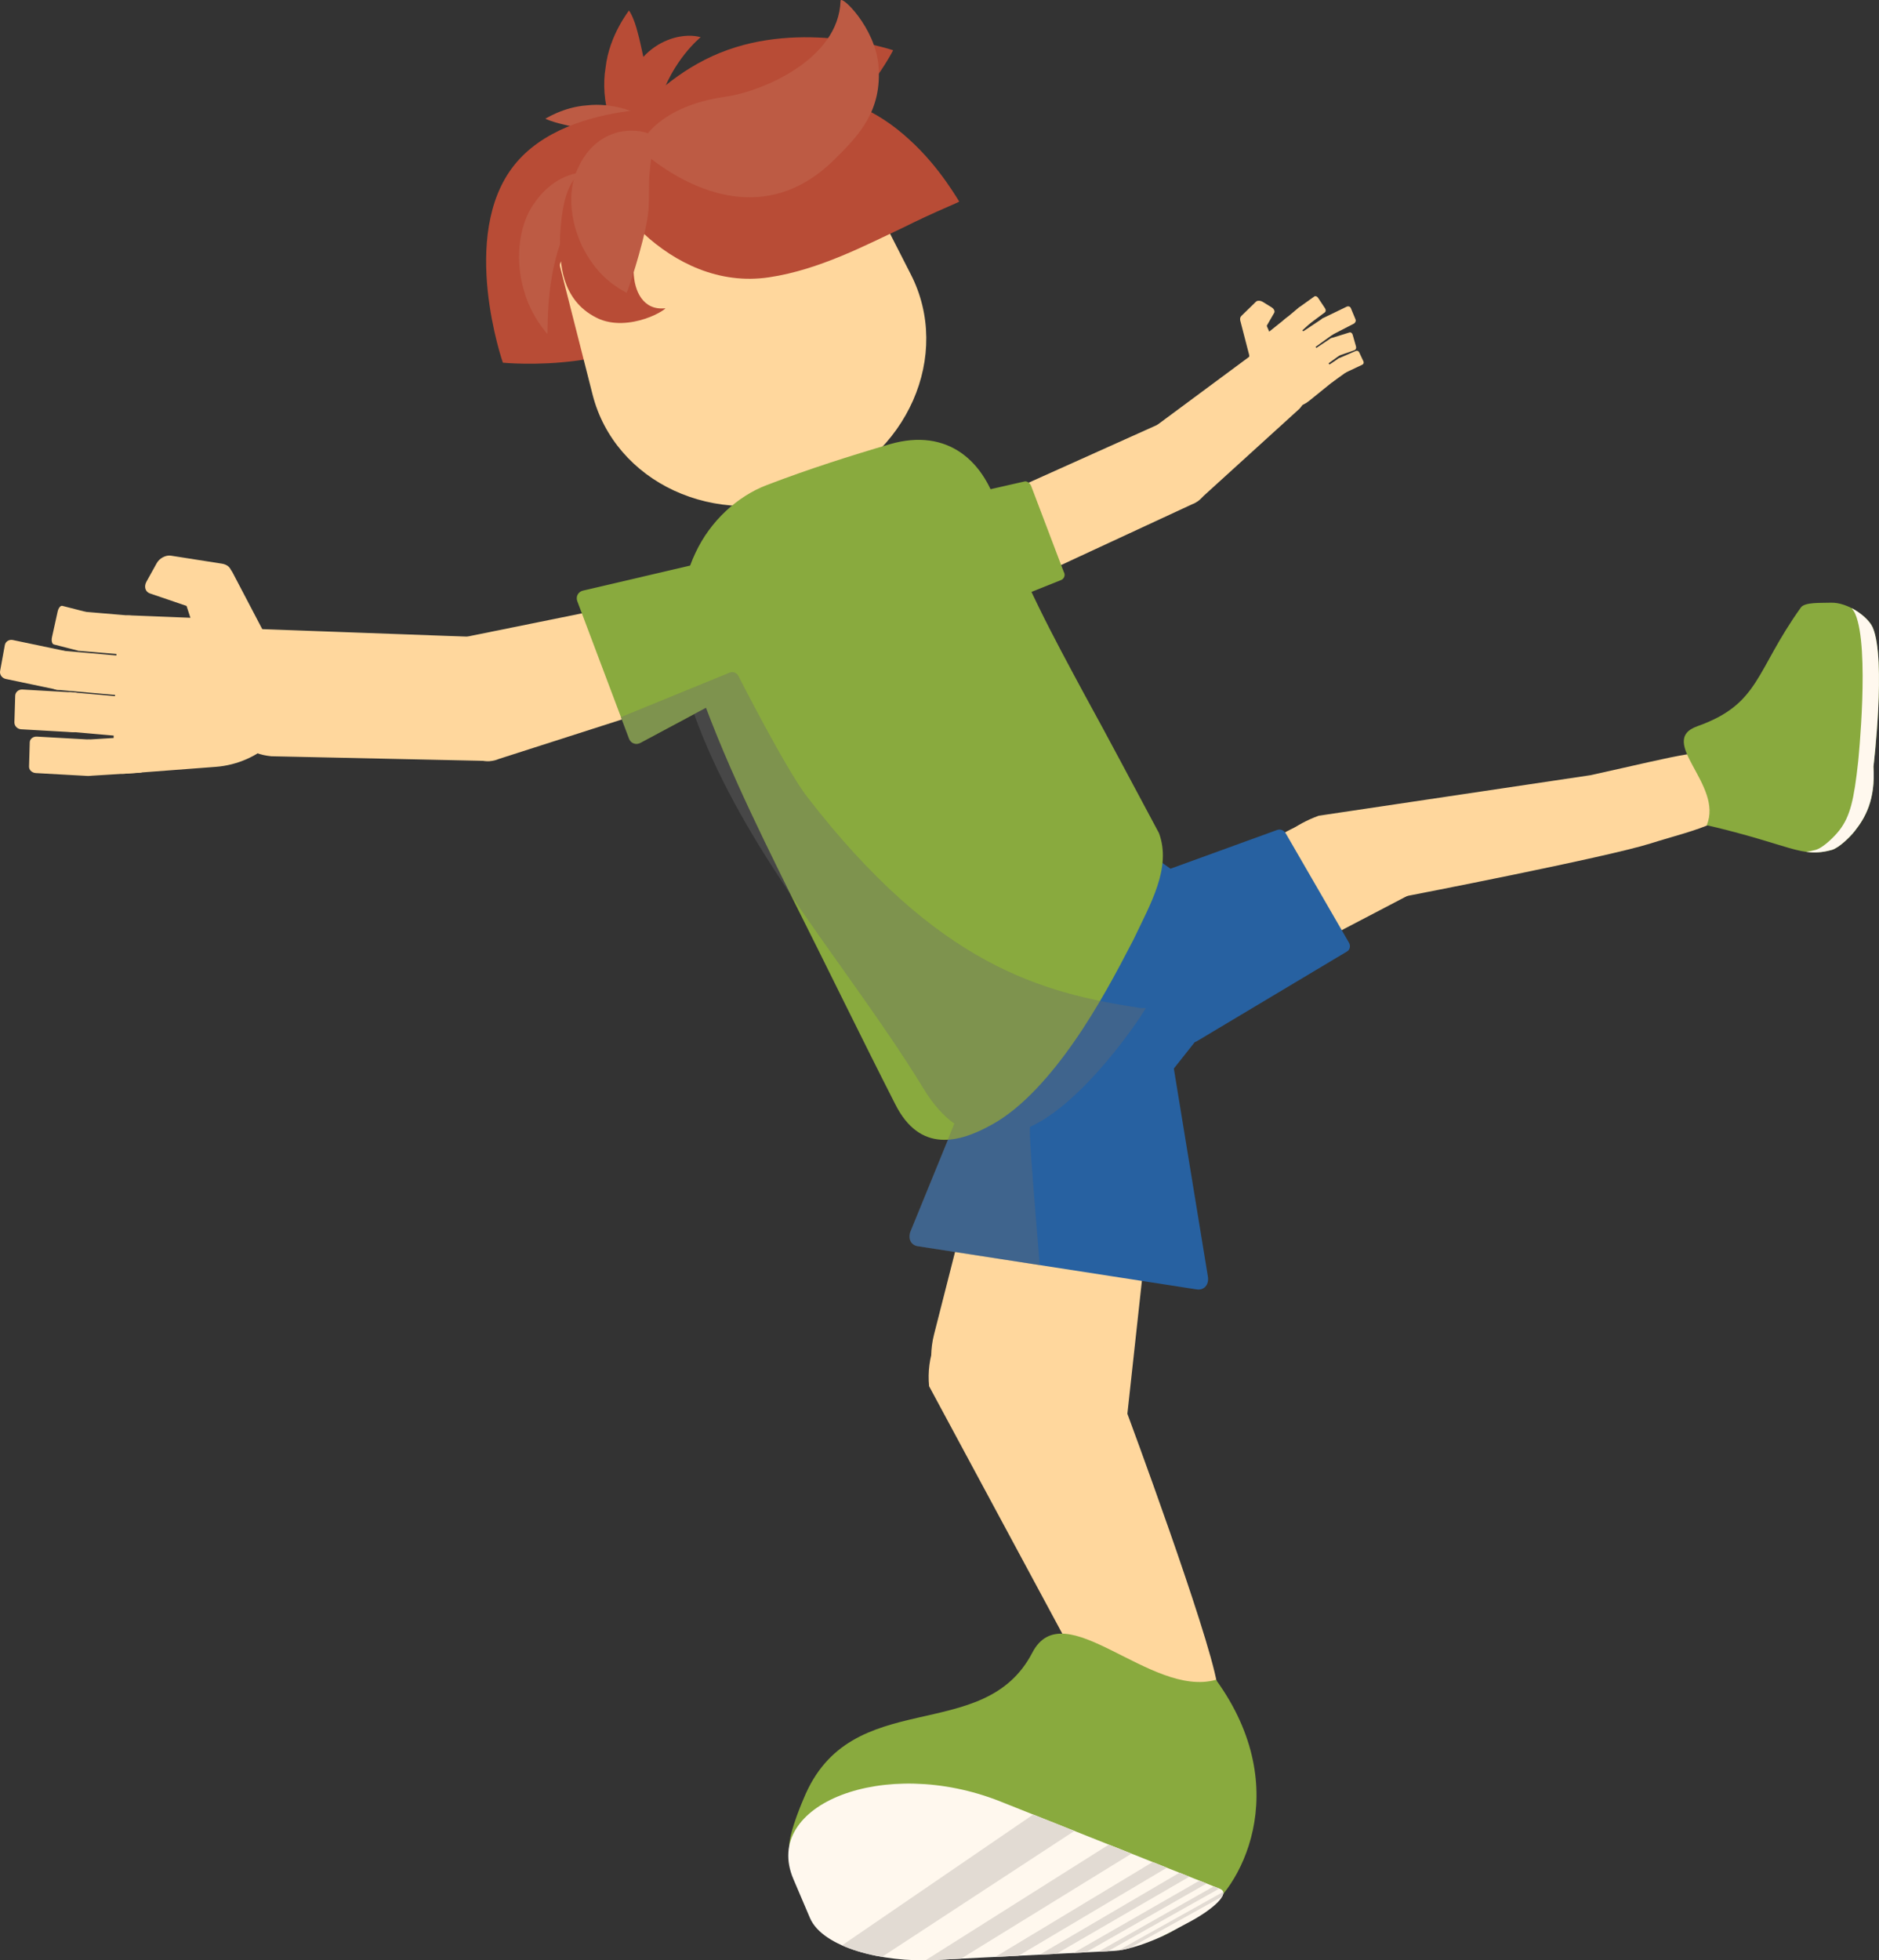 <?xml version="1.0" encoding="UTF-8"?><svg id="Layer_2" xmlns="http://www.w3.org/2000/svg" xmlns:xlink="http://www.w3.org/1999/xlink" viewBox="0 0 1569.229 1636.664"><rect x="0" y="0" width="1569.229" height="1636.664" fill="#333333" stroke="none"/><defs><style>.cls-1{fill:#89aa3e;}.cls-2{fill:#2761a1;}.cls-3{fill:#b84c36;}.cls-4{fill:#fff8ee;}.cls-5{fill:#ffd79d;}.cls-6{opacity:.36;}.cls-6,.cls-7,.cls-8,.cls-9{fill:none;}.cls-10{fill:#e2dbd3;}.cls-11{fill:#bd5b44;}.cls-8{clip-path:url(#clippath);}.cls-9{clip-path:url(#clippath-1);}.cls-12{fill:#686868;}</style><clipPath id="clippath"><path class="cls-7" d="m835.318,1503.995l183.552,72.977c8.839,3.514-4.746,16.563-25.625,27.729l-15.797,8.448c-15.886,8.496-35.823,15.084-47.281,15.665l-149.875,7.604c-42.975,2.18-93.271-10.243-103.886-35.161l-14.343-33.669c-26.563-62.355,76.802-101.942,173.255-63.594Z"/></clipPath><clipPath id="clippath-1"><path class="cls-7" d="m951.405,841.452c-81.202-12.482-168.359-35.018-277.38-176.223-17.712-22.941-57.325-100.768-57.325-100.768-1.409-2.885-4.923-4.092-7.808-2.683l-129.335,52.908c-2.885,1.41-4.092,4.923-2.683,7.809l22.746,34.732c1.41,2.885,4.924,4.092,7.809,2.683l76.663-35.343,177.489,299.46-36.014,102.294c-1.066,3.029.539,6.379,3.568,7.446l141.081,63.399c3.029,1.066-12.685-155.062-9.768-156.405,45.867-21.123,92.165-92.205,92.165-92.205,1.006-1.503,4.383-6.961,4.383-6.961,0,0-3.797.134-5.592-.142Z"/></clipPath></defs><g id="Layer_4"><path class="cls-3" d="m745.911,41.965s-36.25,71.293-105.293,99.329c-69.043,28.035-144.734,2.197-144.734,2.197,0,0,36.25-71.293,105.293-99.329,69.043-28.035,144.734-2.197,144.734-2.197Z"/><path class="cls-3" d="m585.198,30.959c-.279.466-23.725,18.983-34.513,54.508-12.242,35.286-6.747,74.165-7.265,73.716.67-.022-11.818-11.076-18.632-30.757-7.279-19.12-8.885-46.867,2.817-67.314,11.269-20.817,27.916-28.143,39.249-30.395,11.739-2.245,18.164.582,18.344.244Z"/><path class="cls-3" d="m525.217,8.751c.156-.059,4.156,5.743,7.215,17.946,3.475,11.989,6.01,30.379,12.826,50.545,6.347,20.689,18.3,35.941,28.294,44.071,10.044,8.463,18.13,9.803,17.885,10.357-.412-.054-4.741,5.058-15.194,9.192-10.23,3.693-26.586,6.407-45.892-8.628-19.617-14.198-29.218-48.545-24.605-75.765,3.092-27.763,20.397-48.4,19.471-47.718Z"/><path class="cls-11" d="m547.014,147.17c-.067-.27,3.804-3.167,6.656-10.332,2.557-6.995,4.094-18.259-7.452-31.302-10.971-13.237-36.041-19.871-55.917-17.572-20.248,1.379-35.303,11.689-34.86,11.102-.057.139,4.829,2.423,14.354,4.687,9.374,2.485,23.389,4.95,38.086,10.543,15.076,5.305,25.814,13.777,31.634,20.681,6.018,6.938,7.119,12.31,7.499,12.193Z"/><path class="cls-3" d="m587.18,90.999s36.939,106.128-9.236,164.616c-46.175,58.488-157.978,47.187-157.978,47.187,0,0-36.939-106.128,9.236-164.616,46.175-58.488,157.978-47.187,157.978-47.187Z"/><path class="cls-5" d="m677.902,412.255h-0c-81.296,30.639-164.588-10.29-183.027-82.831l-27.189-106.961c-.655-2.578,1.269-5.604,4.274-6.737l230.947-87.038c3.005-1.132,6.448-.129,7.657,2.24l50.169,98.301c34.025,66.668-1.535,152.389-82.832,183.027Z"/><path class="cls-11" d="m508.48,146.44c-.035.215-27.477,16.991-40.282,55.902-13.455,38.377-10.062,77.261-11.224,76.535.789.124-13.355-13.868-19.471-36.627-6.843-22.161-5.655-53.09,8.998-73.021,14.229-20.418,31.953-25.233,43.616-25.817,12.074-.456,18.088,3.32,18.362,3.028Z"/><path class="cls-3" d="m801.102,168.169c0,.81-18.595,7.713-47.727,22.272-29.132,13.557-68.801,34.772-110.948,41.057-42.148,6.345-78.793-12.357-104.902-36.497-26.109-23.494-41.68-52.426-41.681-51.614,0-.81,18.595-7.713,47.727-22.272,29.132-13.557,68.801-34.772,110.948-41.057,42.147-6.345,78.793,12.357,104.901,36.498,26.109,23.494,41.681,52.426,41.681,51.614Z"/><path class="cls-3" d="m555.33,257.409c-18.322,1.828-25.748-14.464-26.16-30.49-.586-16.499,5.844-32.732,11.191-41.726,22.493-36.828,6.431-59.765,6.531-59.88.335.013-24.876,1.478-44.331,8.327-9.911,3.586-18.636,8.725-24.489,18.02-5.969,9.415-9.065,22.986-10.385,46.186-.042,12.04.167,24.04,3.969,36.08,3.841,11.857,11.274,23.753,26.573,31.375,13.25,6.748,29.36,4.593,40.717.766,11.511-3.805,18.269-9.283,16.384-8.66Z"/><path class="cls-11" d="m548.617,114.521c.039-.299-4.56,12.332-5.694,25.472-1.765,13.607-.064,27.723-1.987,41.17-4.353,26.128-17.129,63.245-17.715,63.492.968-.386-17.181-7.173-30.335-27.578-13.518-19.202-22.039-52.021-10.216-76.693,11.209-24.826,30.805-31.173,44.111-31.318,13.877-.161,21.464,5.88,21.837,5.454Z"/><path class="cls-5" d="m862.073,1218.7h0c52.48,5.711,78.223,6.168,79.45-38.378l19.627-179.669c.757-27.48-26.177-56.723-61.287-67.422h-0c-36.861-11.232-73.866.547-81.098,28.933l-38.714,151.959c-12.379,48.591,25.638,98.441,82.022,104.577Z"/><path class="cls-5" d="m943.606,1515.009h0c58.091-29.795,80.497-63.836,72.752-109.397-7.427-43.69-74.834-225.29-74.834-225.29-10.898-40.237-38.551-113.73-82.65-111.855h-0c-48.178,2.049-87.567,40.366-82.95,88.879l125.659,233.375c8.017,84.22,16.314,96.44,42.023,124.289Z"/><path class="cls-5" d="m1178.779,698.861h0c22.157,21.774,31.173,33.262-3.639,49.182l-135.475,70.847c-21.475,9.82-53.654,7.72-73.916-4.474h0c-21.273-12.803-24.399-33.607-4.383-46.67l107.147-69.925c34.262-22.36,86.461-22.353,110.266,1.04Z"/><path class="cls-5" d="m1440.493,633.553c4.577,4.714,9.268,24.593,9.268,24.593,6.222,27.417-32.686,33.843-71.318,46.053-37.045,11.708-203.305,43.845-203.305,43.845-35.481,8.947-102.891,21.783-116.233,1.185h0c-14.576-22.503,2.483-53.54,42.396-68.182l226.917-33.828c77.859-17.115,101.247-25.023,112.274-13.665Z"/><path class="cls-11" d="m701.976.724c-1.598,49.35-66.277,75.868-96.141,80.022-61.606,8.832-72.452,42.974-72.708,43.111.805-.031,87.472,85.804,164.383,8.703,20.375-20.171,39.129-40.335,36.157-77.591-2.572-32.134-31.556-59.844-31.692-54.245Z"/><path class="cls-2" d="m1126.56,787.011l-52.9-91.447c-1.367-2.363-4.485-3.564-6.951-2.669l-89.216,32.392-30.034-21.525c-12.365-8.862-31.651-5.983-43.498,6.3l-123.184,127.721c-14.625,15.164-18.8,39.075-8.581,53.411l28.095,39.41-39.762,97.349c-2.416,5.914.208,11.598,5.907,12.481l232.88,36.079c6.314.978,10.556-3.935,9.442-10.736l-28.433-173.639,17.483-22.073c.628-.188,1.251-.452,1.854-.812l125.411-74.928c2.347-1.402,3.006-4.691,1.489-7.313Z"/><path class="cls-5" d="m639.259,368.551h78.09c3.809,0,6.902,3.093,6.902,6.902v36.694c0,25.359-20.588,45.947-45.947,45.947h0c-25.359,0-45.947-20.588-45.947-45.947v-36.694c0-3.809,3.093-6.902,6.902-6.902Z" transform="translate(-102.183 265.767) rotate(-20.65)"/><path class="cls-1" d="m946.559,784.612c-13.737,26.512-29.695,56.653-49.472,85.015-19.563,28.145-43.005,54.736-67.3,68.509-28.859,16.486-61.615,24.633-82.15-16.268-28.097-55.093-55.658-111.978-86.412-173.064-30.057-61.023-63.299-127.408-86.195-199.769-9.202-28.84-6.929-60.974,5.787-87.477,12.418-26.635,35.08-47.273,59.538-56.566,34.604-13.258,69.681-24.441,103.171-34.242,47.474-13.591,79.659,13.443,91.166,58.633,18.704,54.017,45.83,103.701,69.329,147.399,24.11,43.86,44.423,82.623,63.893,118.79,10.651,28.927-7.011,58.832-21.356,89.04Z"/><path class="cls-5" d="m416.517,633.675l169.211-54.285c11.33-5.157,13.639-27.022,5.455-48.736h0c-8.184-21.715-24.273-36.416-36.093-32.56l-176.216,35.699c-18.652,5.641-25.699,33.751-14.957,62.254h0c10.742,28.503,34.715,45.306,52.6,37.629Z"/><path class="cls-5" d="m194.177,477.868l25.913,49.429c4.013,7.655,1.611,16.778-5.538,19.892l-26.76,11.656c-7.149,3.114-15.291-1.416-17.961-9.656l-17.239-53.207c-1.743-5.379,1.322-11.547,6.745-13.909l20.299-8.842c5.423-2.362,11.922-.36,14.542,4.637Z"/><path class="cls-5" d="m30.805,614.994l43.365,2.416c3.199.178,5.75,2.611,5.669,5.405l-.589,20.277c-.081,2.795-2.765,4.936-5.964,4.757l-43.365-2.416c-3.199-.178-5.75-2.611-5.669-5.405l.589-20.277c.081-2.795,2.765-4.936,5.964-4.757Z"/><path class="cls-5" d="m18.689,575.682l43.363,2.463c3.199.182,5.741,2.825,5.648,5.873l-.67,22.118c-.092,3.048-2.785,5.394-5.984,5.212l-43.363-2.463c-3.199-.182-5.741-2.825-5.648-5.873l.67-22.118c.092-3.048,2.785-5.394,5.984-5.212Z"/><path class="cls-5" d="m52.045,505.827l20.169,5.16c1.488.381,2.172,3.113,1.52,6.071l-4.731,21.465c-.652,2.958-2.403,5.068-3.891,4.687l-20.169-5.16c-1.488-.381-2.172-3.113-1.52-6.071l4.731-21.465c.652-2.958,2.403-5.068,3.891-4.687Z"/><path class="cls-5" d="m10.717,534.35l42.509,8.91c3.136.657,5.257,3.636,4.714,6.62l-3.942,21.647c-.543,2.984-3.554,4.887-6.689,4.23l-42.509-8.91c-3.136-.657-5.257-3.636-4.714-6.62l3.942-21.647c.543-2.984,3.554-4.887,6.689-4.23Z"/><path class="cls-5" d="m247.523,577.338h0c-1.062,31.879-30.383,60.112-67.42,62.912l-76.469,5.779c-5.347.404-9.639-2.89-9.491-7.325l3.907-117.28c.148-4.434,4.664-7.887,9.991-7.676l76.175,3.031c36.896,1.468,64.369,28.679,63.307,60.558Z"/><path class="cls-5" d="m73.994,617.426l42.785-2.655c3.156-.196,5.737,2.12,5.735,5.146l-.012,19.382c-.002,3.026-2.586,5.663-5.742,5.858l-42.785,2.655c-3.156.196-5.737-2.12-5.735-5.146l.012-19.382c.002-3.026,2.586-5.663,5.742-5.858Z"/><path class="cls-5" d="m58.939,577.94l42.702,3.767c3.15.278,5.356,2.953,4.902,5.945l-3.293,21.709c-.454,2.992-3.403,5.213-6.553,4.935l-42.702-3.767c-3.15-.278-5.356-2.953-4.902-5.945l3.293-21.709c.454-2.992,3.403-5.213,6.553-4.935Z"/><path class="cls-5" d="m226.612,631.399l182.365,3.938c12.239-2.341,19.487-26.83,16.459-54.486h0c-3.029-27.656-15.377-49.74-27.797-49.055l-183.892-6.728c-19.497.568-29.085,22.548-25.11,58.85h0c3.975,36.302,19.541,45.694,37.975,47.48Z"/><path class="cls-5" d="m71.36,510.815l38.087,3.217c2.81.237,4.746,2.881,4.302,5.874l-3.218,21.718c-.444,2.993-3.105,5.248-5.915,5.011l-38.087-3.217c-2.81-.237-4.746-2.881-4.302-5.874l3.218-21.718c.444-2.993,3.105-5.248,5.915-5.011Z"/><path class="cls-5" d="m52.394,543.302l50.473,4.453c3.15.278,5.356,2.953,4.902,5.945l-3.293,21.709c-.454,2.992-3.403,5.213-6.553,4.935l-50.473-4.453c-3.15-.278-5.356-2.953-4.902-5.945l3.293-21.709c.454-2.992,3.403-5.213,6.553-4.935Z"/><path class="cls-5" d="m142.73,463.917l42.606,6.688c6.599,1.036,9.802,6.362,6.792,11.784l-11.27,20.297c-3.011,5.422-10.655,8.094-16.688,6.04l-38.953-13.266c-3.938-1.341-5.17-5.763-2.886-9.876l8.549-15.397c2.284-4.113,7.544-6.946,11.851-6.27Z"/><path class="cls-5" d="m995.652,420.979l-156.004,72.34c-14.312,5.181-29.336-8.147-33.249-29.141h0c-3.816-20.473,4.371-40.811,18.069-45.639l149.633-67.228c13.06-4.581,28.619,6.699,34.746,25.46h0c6.277,19.223.422,39.306-13.194,44.208Z"/><path class="cls-5" d="m1036.083,268.765l7.239,27.944c1.154,4.455,5.058,7.863,8.564,7.324l12.695-1.95c3.281-.504,4.384-4.484,2.589-8.626l-11.383-26.258c-1.131-2.609-4.051-4.516-6.557-4.341l-9.612.669c-2.631.183-4.247,2.489-3.535,5.237Z"/><path class="cls-5" d="m1132.325,292.961l-14.332,6.22c-1.1.477-1.578,1.772-1.057,2.875l3.778,7.996c.52,1.101,1.837,1.583,2.92,1.073l14.116-6.646c1.001-.471,1.411-1.716.916-2.767l-3.595-7.636c-.496-1.053-1.729-1.556-2.745-1.115Z"/><path class="cls-5" d="m1127.047,277.562l-14.882,4.612c-1.142.354-1.749,1.803-1.344,3.218l2.936,10.258c.404,1.413,1.663,2.243,2.791,1.848l14.709-5.155c1.044-.366,1.579-1.767,1.195-3.117l-2.79-9.799c-.385-1.352-1.56-2.191-2.615-1.864Z"/><path class="cls-5" d="m1097.616,247.535l-12.486,8.931c-.938.671-1.021,2.239-.183,3.481l6.055,8.969c.831,1.23,2.264,1.675,3.185.991l12.255-9.104c.888-.659.955-2.187.151-3.397l-5.859-8.822c-.811-1.222-2.214-1.694-3.118-1.048Z"/><path class="cls-5" d="m1124.632,256.063l-19.502,9.428c-1.495.723-2.25,2.429-1.671,3.787l4.18,9.816c.574,1.347,2.252,1.826,3.722,1.068l19.188-9.889c1.363-.703,2.034-2.333,1.496-3.627l-3.915-9.426c-.542-1.304-2.113-1.827-3.498-1.157Z"/><path class="cls-5" d="m1050.609,326.836h0c11.33,14.165,30.499,17.713,42.609,7.93l22.481-18.161c1.458-1.178,1.544-3.539.19-5.247l-35.96-45.37c-1.366-1.723-3.685-2.169-5.154-.99l-22.647,18.174c-12.2,9.79-12.878,29.459-1.519,43.662Z"/><path class="cls-5" d="m1117.554,299.479l-13.939,9.329c-1.071.717-1.202,2.139-.286,3.156l5.866,6.515c.916,1.017,2.524,1.236,3.569.491l13.597-9.703c.963-.687,1.034-2.041.161-3.01l-5.59-6.213c-.873-.97-2.391-1.226-3.378-.565Z"/><path class="cls-5" d="m1111.152,282.599l-13.705,9.137c-1.052.702-1.19,2.295-.302,3.536l6.421,8.973c.882,1.232,2.442,1.635,3.463.9l13.297-9.583c.943-.679,1.028-2.198.193-3.379l-6.076-8.596c-.84-1.189-2.319-1.635-3.291-.987Z"/><path class="cls-5" d="m1085.117,341.382l-84.349,76.667c-8.193,4.977-23.638-4.59-34.27-21.144h0c-10.557-16.438-12.569-33.866-4.521-38.844l90.08-66.713c8.123-5.142,19.542,1.49,30.659,17.846h0c11.197,16.472,8.759,25.367,2.4,32.187Z"/><path class="cls-5" d="m1084.538,256.867l-12.258,10.26c-.937.785-.789,2.307.333,3.379l8.112,7.749c1.114,1.064,2.767,1.269,3.67.459l11.808-10.594c.841-.754.657-2.207-.405-3.233l-7.732-7.466c-1.069-1.032-2.655-1.283-3.528-.553Z"/><path class="cls-5" d="m1104.648,265.787l-16.09,10.724c-1.052.701-1.148,2.272-.208,3.487l6.792,8.78c.933,1.206,2.534,1.588,3.553.853l15.586-11.237c.929-.67.968-2.154.092-3.303l-6.381-8.361c-.882-1.156-2.385-1.583-3.344-.944Z"/><path class="cls-5" d="m1048.927,251.876l-12.123,11.783c-1.967,1.911-1.353,4.935,1.47,6.591l10.422,6.113c2.746,1.611,6.107.974,7.404-1.27l8.036-13.9c.781-1.351-.195-3.385-2.141-4.585l-7.36-4.535c-1.986-1.224-4.534-1.337-5.707-.197Z"/><path class="cls-1" d="m636.984,565.552l-102.175,54.664c-3.69,1.974-7.966.399-9.447-3.531l-43.229-114.703c-1.481-3.929.691-7.935,4.767-8.887l112.839-26.37c2.429-.568,5.311,1.409,6.433,4.386l32.751,86.901c1.122,2.977.261,6.364-1.938,7.541Z"/><path class="cls-1" d="m886.099,484.31l-87.868,35.145c-.318.127-.613.304-.893.502-3.205,2.259-7.227,1.772-9.069-1.236l-50.234-82.516c-1.883-3.073-.302-6.752,3.437-8.304.23-.095.471-.164.713-.219l112.983-25.603c.307-.113.633-.175.969-.19,2.121-.091,4.347,1.81,5.157,4.22l26.993,71.112c.082.216.187.423.295.628.011.021.022.043.034.065,1.237,2.421.007,5.386-2.517,6.396Z"/><path class="cls-1" d="m862.105,1379.839c26.52-51.03,98.831,38.262,153.413,22.601,66.821,92.293,19.513,177.141-12.814,195.968l-24.664,14.364c-24.983,14.55-63.167,12.786-87.265-2.169l-199.772-9.176c-21.782-13.517-32.564-34.265-31.981-59.762.302-13.194,12.225-40.22,12.225-40.22,39.151-95.548,150.119-43.216,190.857-121.606Z"/><path class="cls-1" d="m1417.555,606.319c-34.555,12.271,22.068,48.97,7.795,82.62,69.91,16.264,79.03,27.71,104.391,20.709,6.08-1.679,15.288-10.791,19.081-15.564,8.891-11.185,17.589-26.235,15.799-54.017,0,0,10.75-89.634-.589-116.068-3.765-8.776-20.69-21.386-35.318-20.794-7.93.321-21.418-.633-24.738,4.002-38.169,53.283-34.196,80.566-86.42,99.111Z"/><path class="cls-4" d="m835.318,1503.995l183.552,72.977c8.839,3.514-4.746,16.563-25.625,27.729l-15.797,8.448c-15.886,8.496-35.823,15.084-47.281,15.665l-149.875,7.604c-42.975,2.18-93.271-10.243-103.886-35.161l-13.837-32.481c-26.563-62.355,76.296-103.129,172.75-64.781Z"/><g class="cls-8"><polygon class="cls-10" points="1081.213 1549.765 1084.124 1544.572 889.159 1653.505 896.004 1652.789 1081.213 1549.765"/><polygon class="cls-10" points="1083.71 1539.964 1087.205 1533.37 868.032 1657.265 876.799 1656.265 1083.71 1539.964"/><polygon class="cls-10" points="1074.58 1534.446 1077.906 1526.42 832.549 1667.199 844.491 1665.483 1074.58 1534.446"/><polygon class="cls-10" points="1076.745 1518.442 1080.93 1507.348 795.957 1674.288 812.19 1671.829 1076.745 1518.442"/><polygon class="cls-10" points="1074.278 1500.109 1079.125 1484.446 745.334 1685.542 768.192 1681.794 1074.278 1500.109"/><polygon class="cls-10" points="1077.522 1465.921 1084.408 1440.128 672.585 1699.967 707.196 1694.051 1077.522 1465.921"/><polygon class="cls-10" points="1114.63 1386.378 1133.233 1329.992 575.061 1711.832 631.088 1702.844 1114.63 1386.378"/></g><path class="cls-4" d="m1564.015,523.954c-2.257-5.262-9.247-11.899-17.635-16.245,1.312,1.661,2.337,3.289,2.996,4.804,12.32,28.312,2.43,123.548,2.43,123.548-3.431,31.423-6.586,45.48-15.747,57.247-3.909,5.021-13.435,14.576-19.794,16.268-2.799.745-5.41,1.271-7.931,1.6,7.113,1.003,13.457.618,21.389-1.572,6.08-1.679,15.288-10.791,19.081-15.564,8.891-11.185,17.589-26.235,15.799-54.017,0,0,10.75-89.634-.589-116.068Z"/><g class="cls-6"><g class="cls-9"><path class="cls-12" d="m1126.325,787.077l-52.9-91.447c-1.367-2.363-4.485-3.564-6.951-2.669l-89.217,32.392-.868-.622c-2.12-3.942-4.663-7.901-7.684-11.889-31.172-34.437-51.652-75.782-73.513-117.134-15.727-30.715-32.502-61.933-50.401-94.905l41.071-16.427c2.524-1.01,3.754-3.975,2.517-6.396-.011-.021-.022-.043-.034-.064-.108-.205-.213-.412-.295-.628l-26.993-71.112c-.81-2.41-3.037-4.312-5.157-4.22-.336.015-.662.076-.969.19l-71.238,16.144c-.216-.135-.431-.272-.647-.405-18.023-10.86-37.67-16.373-57.592-12.242-28.329,5.876-57.597,12.3-87.538,19.304-20.745,4.888-42.311,20.33-56.892,42.522-.927,1.397-1.824,2.822-2.693,4.271l-91.668,21.422c-4.076.953-6.247,4.958-4.767,8.887l43.229,114.703c1.481,3.929,5.756,5.505,9.447,3.53l45.08-24.118c18.331,50.948,45.897,98.462,75.187,142.579,38.973,58.578,80.593,111.695,115.865,169.172,8.401,14.045,17.218,23.802,26.325,30.157l-36.739,89.947c-2.416,5.914.209,11.598,5.907,12.481l232.88,36.079c6.314.978,10.556-3.935,9.442-10.736l-28.433-173.639,17.483-22.073c.628-.188,1.251-.452,1.854-.812l125.41-74.928c2.347-1.402,3.006-4.691,1.49-7.314Z"/></g></g></g></svg>
